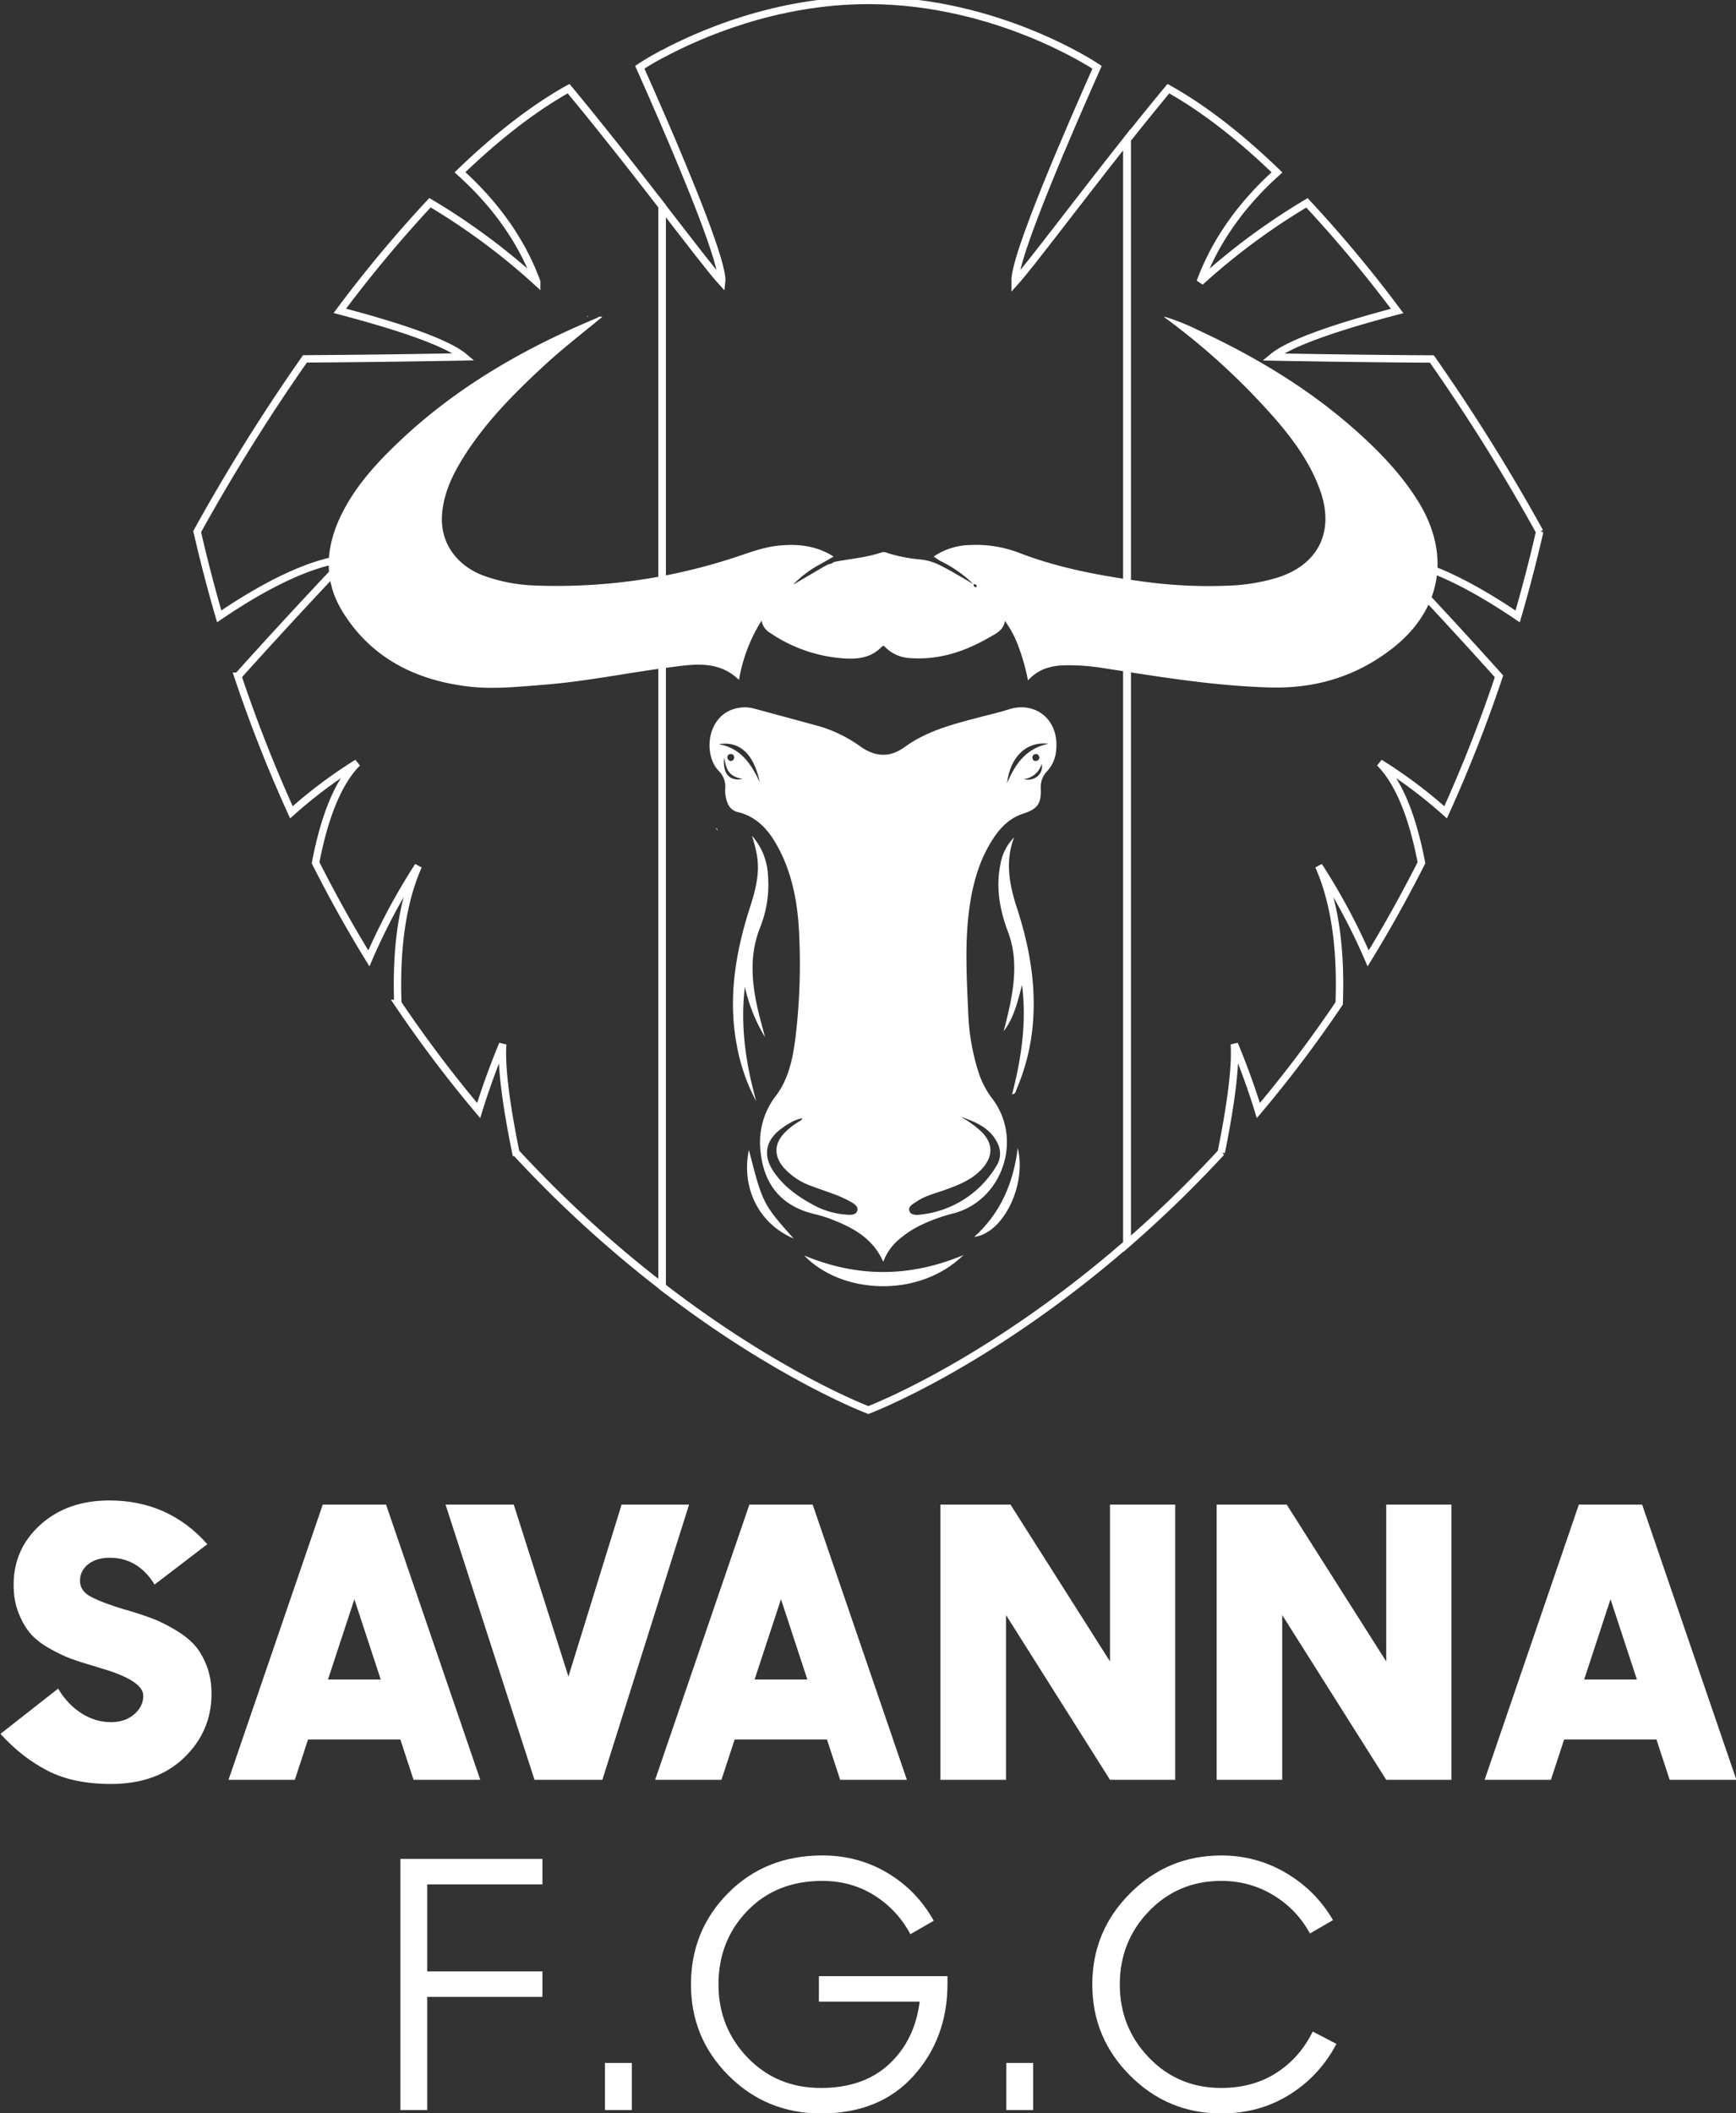 <?xml version="1.0" encoding="UTF-8" standalone="no"?>
<!-- Generator: Adobe Illustrator 24.0.0, SVG Export Plug-In . SVG Version: 6.00 Build 0)  -->

<svg
   xmlns:dc="http://purl.org/dc/elements/1.1/"
   xmlns:cc="http://creativecommons.org/ns#"
   xmlns:rdf="http://www.w3.org/1999/02/22-rdf-syntax-ns#"
   xmlns:svg="http://www.w3.org/2000/svg"
   xmlns="http://www.w3.org/2000/svg"
   xmlns:sodipodi="http://sodipodi.sourceforge.net/DTD/sodipodi-0.dtd"
   xmlns:inkscape="http://www.inkscape.org/namespaces/inkscape"
   version="1.1"
   id="Layer_1"
   x="0px"
   y="0px"
   viewBox="0 0 1643.56 2000"
   xml:space="preserve"
   sodipodi:docname="sfgc-logo-outline.svg"
   width="1643.56"
   height="2000"
   inkscape:version="0.92.3 (2405546, 2018-03-11)"
   inkscape:export-filename="C:\Users\davyk\OneDrive\Tekken 254\Pictures\Logos\Savanna-FGC-2.png"
   inkscape:export-xdpi="96"
   inkscape:export-ydpi="96"><rect x="0" y="0" width="1643.56" height="2000" fill="#333333" stroke="none"/><defs
   id="defs19129" /><sodipodi:namedview
   pagecolor="#ffffff"
   bordercolor="#666666"
   borderopacity="1"
   objecttolerance="10"
   gridtolerance="10"
   guidetolerance="10"
   inkscape:pageopacity="0"
   inkscape:pageshadow="2"
   inkscape:window-width="1920"
   inkscape:window-height="1001"
   id="namedview19127"
   showgrid="false"
   fit-margin-top="0"
   fit-margin-left="0"
   fit-margin-right="0"
   fit-margin-bottom="0"
   inkscape:zoom="0.1875"
   inkscape:cx="1878.611"
   inkscape:cy="2025.1681"
   inkscape:window-x="-9"
   inkscape:window-y="-9"
   inkscape:window-maximized="1"
   inkscape:current-layer="g2790" />
<style
   type="text/css"
   id="style2">
	.Half_x0020_Highlight_x0020_Blue{fill:url(#SVGID_1_);stroke:#FFFFFF;stroke-width:0.25;stroke-miterlimit:1;}
	.st0{opacity:0.3;clip-path:url(#SVGID_4_);}
	.st1{fill:#5E5E5E;}
	.st2{fill:#39B44A;}
	.st3{fill:#BC0F34;}
	.st4{fill:#FFFFFF;}
	.st5{opacity:0.3;clip-path:url(#SVGID_7_);}
	.st6{font-family:'SharpSansNo1-Medium';}
	.st7{font-size:75.304px;}
	.st8{letter-spacing:4;}
	.st9{opacity:0.3;clip-path:url(#SVGID_10_);}
	.st10{opacity:0.3;clip-path:url(#SVGID_13_);}
	.st11{opacity:0.3;clip-path:url(#SVGID_16_);}
	.st12{fill:#38637E;}
	.st13{fill:#6F90BE;}
	.st14{fill:none;}
	.st15{fill:#4B7FA2;}
	.st16{fill:url(#XMLID_1100_);}
	.st17{fill:url(#XMLID_1101_);}
	.st18{fill:url(#XMLID_1102_);}
	.st19{fill:url(#XMLID_1103_);}
	.st20{fill:url(#XMLID_1104_);}
	.st21{fill:url(#XMLID_1105_);}
	.st22{fill:url(#XMLID_1106_);}
	.st23{fill:#8B2529;}
	.st24{fill:#3E673A;}
	.st25{opacity:0.3;clip-path:url(#SVGID_19_);}
	.st26{clip-path:url(#XMLID_1107_);}
	.st27{clip-path:url(#XMLID_1108_);}
	.st28{clip-path:url(#XMLID_1109_);}
	.st29{clip-path:url(#XMLID_1110_);}
	.st30{fill:#333333;}
	.st31{clip-path:url(#XMLID_1111_);}
	.st32{clip-path:url(#XMLID_1112_);}
	.st33{clip-path:url(#XMLID_1113_);}
	.st34{clip-path:url(#XMLID_1114_);}
	.st35{fill:#F7D830;}
	.st36{fill:url(#XMLID_1115_);}
	.st37{fill:url(#XMLID_1116_);}
	.st38{fill:url(#XMLID_1117_);}
	.st39{fill:url(#XMLID_1118_);}
	.st40{fill:url(#XMLID_1119_);}
	.st41{fill:url(#XMLID_1120_);}
	.st42{fill:url(#XMLID_1121_);}
	.st43{clip-path:url(#XMLID_1122_);}
	.st44{clip-path:url(#XMLID_1123_);}
	.st45{clip-path:url(#XMLID_1124_);}
	.st46{clip-path:url(#XMLID_1125_);}
	.st47{clip-path:url(#XMLID_1126_);}
	.st48{clip-path:url(#XMLID_1127_);}
	.st49{clip-path:url(#XMLID_1128_);}
	.st50{clip-path:url(#XMLID_1129_);}
	.st51{fill:url(#XMLID_1130_);}
	.st52{fill:url(#XMLID_1131_);}
	.st53{fill:url(#XMLID_1132_);}
	.st54{fill:url(#XMLID_1133_);}
	.st55{fill:url(#XMLID_1134_);}
	.st56{fill:url(#XMLID_1135_);}
	.st57{fill:url(#XMLID_1136_);}
	.st58{clip-path:url(#XMLID_1137_);}
	.st59{clip-path:url(#XMLID_1138_);}
	.st60{clip-path:url(#XMLID_1139_);}
	.st61{clip-path:url(#XMLID_1140_);}
	.st62{clip-path:url(#XMLID_1141_);}
	.st63{clip-path:url(#XMLID_1142_);}
	.st64{clip-path:url(#XMLID_1143_);}
	.st65{clip-path:url(#XMLID_1144_);}
</style>
<linearGradient
   id="SVGID_1_"
   gradientUnits="userSpaceOnUse"
   x1="-2907.68"
   y1="-1527.92"
   x2="-2907.68"
   y2="-1528.92">
	<stop
   offset="0"
   style="stop-color:#0017B7"
   id="stop4" />
	<stop
   offset="0.618"
   style="stop-color:#00138F"
   id="stop6" />
	<stop
   offset="0.629"
   style="stop-color:#000EA5"
   id="stop8" />
	<stop
   offset="0.983"
   style="stop-color:#00629D"
   id="stop10" />
</linearGradient>

<g
   id="g2790"
   transform="matrix(3.753,0,0,3.753,8628.096,8084.709)">
	
	
	<g
   id="g2776"
   transform="translate(-5.3316644e-6)"
   style="fill:#ffffff">
		<path
   d="m -2271.01,-1704.3 c -6.34,0 -11.68,-1.12 -16.02,-3.37 -4.34,-2.25 -8.29,-5.34 -11.84,-9.27 l 14.55,-11.41 c 1.58,2.66 3.55,4.74 5.89,6.23 2.34,1.49 4.82,2.23 7.42,2.23 2.41,0 4.37,-0.67 5.89,-2 1.52,-1.33 2.28,-2.88 2.28,-4.66 0,-2.6 -3.68,-4.94 -11.03,-7.04 -0.82,-0.25 -1.43,-0.44 -1.81,-0.57 -2.22,-0.63 -4.09,-1.24 -5.61,-1.81 -1.52,-0.57 -3.27,-1.41 -5.23,-2.52 -1.97,-1.11 -3.53,-2.33 -4.71,-3.66 -1.17,-1.33 -2.19,-3.06 -3.04,-5.18 -0.86,-2.12 -1.28,-4.52 -1.28,-7.18 0,-6.08 2.27,-11.15 6.8,-15.21 4.53,-4.06 10.32,-6.08 17.35,-6.08 9.95,0 18.19,3.68 24.72,11.03 l -13.31,10.17 c -2.79,-4.5 -6.56,-6.75 -11.31,-6.75 -2.28,0 -4.1,0.56 -5.47,1.66 -1.36,1.11 -2.04,2.49 -2.04,4.14 0,1.71 0.92,3.06 2.76,4.04 1.84,0.98 4.63,2.04 8.37,3.18 0.76,0.19 1.33,0.35 1.71,0.48 2.28,0.7 4.2,1.35 5.75,1.95 1.55,0.6 3.33,1.49 5.32,2.66 2,1.17 3.61,2.42 4.85,3.76 1.24,1.33 2.28,3.07 3.14,5.23 0.86,2.16 1.28,4.56 1.28,7.23 0,6.27 -2.3,11.63 -6.89,16.07 -4.59,4.43 -10.75,6.65 -18.49,6.65 z"
   id="path2762"
   inkscape:connector-curvature="0"
   style="fill:#ffffff" />
		<path
   d="m -2241.34,-1705.35 23.77,-69.4 h 15.97 l 23.77,69.4 h -16.83 l -3.33,-10.17 h -23.29 l -3.33,10.17 z m 31.75,-45.54 -6.66,20.25 h 13.31 z"
   id="path2764"
   inkscape:connector-curvature="0"
   style="fill:#ffffff" />
		<path
   d="m -2164.15,-1705.35 -22.44,-69.4 h 17.21 l 13.79,43.35 13.41,-43.35 h 17.02 l -21.87,69.4 z"
   id="path2766"
   inkscape:connector-curvature="0"
   style="fill:#ffffff" />
		<path
   d="m -2133.72,-1705.35 23.77,-69.4 h 15.97 l 23.77,69.4 h -16.83 l -3.33,-10.17 h -23.29 l -3.33,10.17 z m 31.75,-45.54 -6.66,20.25 h 13.31 z"
   id="path2768"
   inkscape:connector-curvature="0"
   style="fill:#ffffff" />
		<path
   d="m -2061.75,-1705.35 v -69.4 h 17.68 l 25.1,39.55 v -39.55 h 16.45 v 69.4 h -16.45 l -26.24,-41.55 v 41.55 z"
   id="path2770"
   inkscape:connector-curvature="0"
   style="fill:#ffffff" />
		<path
   d="m -1992.07,-1705.35 v -69.4 h 17.68 l 25.1,39.55 v -39.55 h 16.45 v 69.4 h -16.45 l -26.24,-41.55 v 41.55 z"
   id="path2772"
   inkscape:connector-curvature="0"
   style="fill:#ffffff" />
		<path
   d="m -1924.47,-1705.35 23.77,-69.4 h 15.97 l 23.77,69.4 h -16.83 l -3.33,-10.17 h -23.29 l -3.33,10.17 z m 31.76,-45.54 -6.65,20.25 h 13.31 z"
   id="path2774"
   inkscape:connector-curvature="0"
   style="fill:#ffffff" />
	</g>
	<g
   id="g2788"
   transform="translate(-2.35)"
   style="fill:#ffffff">
		<path
   d="m -2195.63,-1622.07 v -63.33 h 35.83 v 6.42 h -29.06 v 21.95 h 29.06 v 6.42 h -29.06 v 28.54 z"
   id="path2778"
   inkscape:connector-curvature="0"
   style="fill:#ffffff" />
		<path
   d="m -2144.02,-1622.07 v -11.88 h 6.77 v 11.88 z"
   id="path2780"
   inkscape:connector-curvature="0"
   style="fill:#ffffff" />
		<path
   d="m -2089.54,-1621.21 c -9.14,0 -16.89,-3.17 -23.25,-9.5 -6.36,-6.33 -9.54,-14.01 -9.54,-23.03 0,-9.08 3.14,-16.77 9.41,-23.08 6.27,-6.3 14.18,-9.46 23.73,-9.46 6.01,0 11.49,1.47 16.44,4.42 4.95,2.95 8.83,6.97 11.67,12.06 l -5.9,3.38 c -2.2,-4.11 -5.24,-7.37 -9.11,-9.8 -3.88,-2.43 -8.24,-3.64 -13.1,-3.64 -7.75,0 -14.05,2.52 -18.91,7.55 -4.86,5.03 -7.29,11.22 -7.29,18.56 0,7.23 2.46,13.39 7.37,18.48 4.91,5.09 11.07,7.63 18.48,7.63 7.17,0 12.91,-2.01 17.22,-6.03 4.31,-4.02 6.87,-9.27 7.68,-15.74 h -25.42 v -6.42 h 32.44 v 1.91 c 0,9.14 -2.85,16.87 -8.54,23.21 -5.7,6.34 -13.49,9.5 -23.38,9.5 z"
   id="path2782"
   inkscape:connector-curvature="0"
   style="fill:#ffffff" />
		<path
   d="m -2042.78,-1622.07 v -11.88 h 6.77 v 11.88 z"
   id="path2784"
   inkscape:connector-curvature="0"
   style="fill:#ffffff" />
		<path
   d="m -1988.56,-1621.21 c -8.97,0 -16.63,-3.18 -22.99,-9.54 -6.36,-6.36 -9.54,-14.02 -9.54,-22.99 0,-8.96 3.18,-16.63 9.54,-22.99 6.36,-6.36 14.02,-9.54 22.99,-9.54 5.9,0 11.35,1.47 16.35,4.42 5,2.95 8.95,6.91 11.84,11.88 l -5.81,3.38 c -2.2,-4.05 -5.28,-7.27 -9.24,-9.67 -3.96,-2.4 -8.34,-3.6 -13.14,-3.6 -7.23,0 -13.3,2.55 -18.22,7.63 -4.92,5.09 -7.37,11.25 -7.37,18.48 0,7.23 2.46,13.39 7.37,18.48 4.91,5.09 10.99,7.63 18.22,7.63 5.32,0 9.96,-1.27 13.92,-3.82 3.96,-2.54 7.01,-6.01 9.15,-10.41 l 5.99,3.12 c -2.83,5.38 -6.78,9.64 -11.84,12.8 -5.07,3.17 -10.8,4.74 -17.22,4.74 z"
   id="path2786"
   inkscape:connector-curvature="0"
   style="fill:#ffffff" />
	</g>
<path
   class="cls-1"
   d="m -2155.552,-2131.846 c -9.346,5.217 -18.576,12.593 -27.395,21.09 7.813,7.03 15.131,16.145 19.359,27.626 a 165.77,165.77 0 0 0 -26.925,-19.945 324.939,324.939 0 0 0 -22.747,27.271 c 13.277,3.486 26.678,7.722 31.318,11.604 0,0 -20.604,0.404 -40.111,0.503 a 484.758,484.758 0 0 0 -27.197,43.565 q 2.547,11.027 5.563,21.37 c 10.623,-7.22 22.351,-13.516 32.142,-14.612 0,0 -13.73,14.423 -27.436,29.719 a 358.358,358.358 0 0 0 13.508,34.309 120.508,120.508 0 0 1 16.631,-12.453 c -5.514,5.53 -8.695,15.511 -10.533,25.186 q 6.445,12.741 13.442,24.106 a 159.737,159.737 0 0 1 12.47,-23.307 c -4.574,10.294 -5.604,22.969 -5.159,34.656 a 314.934,314.934 0 0 0 20.39,27.024 c 2.835,-9.214 6.066,-16.722 6.066,-16.722 -0.462,6.222 1.146,16.755 3.297,27.288 a 299.992,299.992 0 0 0 36.889,33.79 v -272.432 c -6.956,-9 -15.379,-19.763 -23.571,-29.637 z"
   id="path8"
   inkscape:connector-curvature="0"
   style="fill:none;stroke-width:1.865;stroke:#ffffff;stroke-opacity:1;stroke-miterlimit:4;stroke-dasharray:none" /><path
   d="m -2042.89,-2083.106 c -0.676,-5.769 14.835,-41.035 20.653,-54.122 0,0 -24.898,-16.862 -57.691,-16.862 -23.447,0 -42.856,8.637 -52.021,13.549 h -0.074 c -3.585,1.929 -5.563,3.297 -5.563,3.297 1.409,3.165 3.387,7.623 5.563,12.659 l 0.074,0.165 c 6.816,15.75 15.519,36.947 15.016,41.298 -2.473,-2.703 -7.994,-9.956 -15.016,-19.013 v 272.416 c 29.315,22.607 52.012,31.12 52.012,31.12 v 0 0 c 0,0 29.793,-11.175 65.199,-41.916 v -278.44 c -12.758,16.096 -24.321,31.598 -28.153,35.851 z"
   id="path10"
   inkscape:connector-curvature="0"
   style="stroke-width:1.865;fill:none;stroke:#ffffff;stroke-opacity:1;stroke-miterlimit:4;stroke-dasharray:none" /><path
   class="cls-2"
   d="m -1990.911,-1863.568 c 2.126,-10.533 3.733,-21.065 3.297,-27.288 0,0 3.231,7.508 6.066,16.722 a 314.934,314.934 0 0 0 20.39,-27.024 c 0.445,-11.687 -0.585,-24.362 -5.159,-34.656 a 159.737,159.737 0 0 1 12.47,23.307 q 6.972,-11.357 13.442,-24.106 c -1.838,-9.676 -5.019,-19.656 -10.533,-25.186 a 121.068,121.068 0 0 1 16.631,12.453 358.358,358.358 0 0 0 13.467,-34.285 c -13.706,-15.296 -27.436,-29.719 -27.436,-29.719 9.807,1.096 21.535,7.417 32.142,14.612 q 3.016,-10.36 5.555,-21.362 a 484.758,484.758 0 0 0 -27.197,-43.565 c -19.483,-0.099 -40.12,-0.503 -40.12,-0.503 4.681,-3.882 18.082,-8.118 31.359,-11.604 a 324.939,324.939 0 0 0 -22.747,-27.271 166.083,166.083 0 0 0 -26.933,19.945 c 4.236,-11.48 11.538,-20.604 19.368,-27.626 -8.819,-8.522 -18.057,-15.898 -27.395,-21.115 -3.461,4.17 -6.964,8.505 -10.376,12.799 v 278.481 a 302.753,302.753 0 0 0 23.711,-23.01 z"
   id="path12"
   inkscape:connector-curvature="0"
   style="fill:none;stroke-width:1.865;stroke:#ffffff;stroke-opacity:1;stroke-miterlimit:4;stroke-dasharray:none" /><g
   id="g888"
   transform="matrix(0.824,0,0,0.824,-2295.157,-2154.09)"><path
     style="fill:#ffffff"
     inkscape:connector-curvature="0"
     id="path14"
     d="m 283.125,171.5 -1.95,-1.29 a 20.67,20.67 0 0 1 11.4,-3.54 36.92,36.92 0 0 1 14.91,2.44 c 12.42,4.79 25.42,7.09 38.54,8.84 a 146,146 0 0 0 25.6,1.15 58.54,58.54 0 0 0 14.44,-2.34 c 12.75,-3.85 17.91,-14 13.52,-26.56 -2.86,-8.21 -7.84,-15.15 -13.42,-21.68 a 210.52,210.52 0 0 0 -34,-31.3 1,1 0 0 1 -0.42,-0.46 65.83,65.83 0 0 1 10.28,4.07 c 17.72,8.21 34.34,18.16 48.94,31.27 7.08,6.36 13.63,13.22 18.65,21.37 10.06,16.35 7,33.32 -8.25,45.05 -10.95,8.43 -23.34,12.13 -37.21,11.75 -17.37,-0.48 -34.41,-3.34 -51.5,-6 a 64.6,64.6 0 0 0 -10.59,-0.79 c -4.48,0 -8.63,0.91 -12,4.64 a 64.12,64.12 0 0 0 -2.63,-9.62 33.2,33.2 0 0 0 -4.43,-8.61 c -0.41,3 -3,4 -4.93,5.14 -7.33,4.24 -15.2,6.84 -23.84,6.27 a 11.61,11.61 0 0 1 -7.77,-3.25 c -0.36,-0.36 -0.56,-0.84 -1.22,-0.17 -3.41,3.51 -7.79,3.84 -12.28,3.44 a 45.67,45.67 0 0 1 -21.83,-7.74 5.43,5.43 0 0 1 -2.63,-3.77 49.34,49.34 0 0 0 -6.91,18.15 c -6.49,-6.27 -14.33,-4.74 -21.95,-3.75 -12.64,1.65 -25.15,4.26 -37.88,5.24 -7.66,0.59 -15.38,1.45 -23,0.53 -16.06,-1.92 -29.64,-8.62 -38.44,-22.74 -6.16,-9.89 -5.32,-20.25 -0.19,-30.4 4.19,-8.28 10.34,-15.08 17,-21.42 17.62,-16.85 38.35,-28.8 60.72,-38.12 0.55,-0.24 1.12,-0.81 1.84,-0.4 v 0 c -6.11,5 -12.3,9.81 -18.08,15.16 -9.38,8.69 -18.33,17.76 -25,28.78 -3.1,5.12 -5.52,10.5 -5.94,16.61 -0.62,9.18 5.17,15.74 12.49,18.51 a 51.19,51.19 0 0 0 16.05,3.11 174.72,174.72 0 0 0 59.22,-8 c 5.1,-1.57 10,-3.7 15.39,-4.22 5.82,-0.57 11.44,0 16.74,3.36 l -4.15,2.37 a 31.78,31.78 0 0 0 -8.25,6.24 l 9.35,-5.49 1.48,-0.76 a 3.1,3.1 0 0 0 1.64,-0.7 c 4.94,-1 10,-1.32 14.83,-3 a 2.46,2.46 0 0 1 1.55,0.25 48.89,48.89 0 0 0 10.37,2 17,17 0 0 1 5.7,1.73 c 3.51,1.74 6.83,3.82 10.25,5.76 a 38.43,38.43 0 0 0 -10.21,-7.11 z m 11.27,7.79 a 0.77,0.77 0 0 0 -0.74,-0.63 0.29,0.29 0 0 0 -0.23,0.42 0.8,0.8 0 0 0 0.72,0.52 c 0.09,-0.02 0.19,-0.23 0.25,-0.31 z"
     class="cls-3" /><path
     style="fill:#ffffff"
     inkscape:connector-curvature="0"
     id="path16"
     d="m 265.755,386.05 c -3.3,-7.52 -9.86,-10.8 -16.91,-13.4 -2.24,-0.83 -4.63,-1.25 -6.9,-2 -8.53,-3 -12.74,-9.33 -13.71,-18 a 23.31,23.31 0 0 1 4.61,-17.35 c 4.14,-5.43 5.32,-12 6.13,-18.61 a 189.18,189.18 0 0 0 1.09,-29.67 c -0.34,-10 -1.95,-19.81 -7,-28.7 -2.72,-4.8 -6.28,-8.6 -11.93,-9.93 a 4.38,4.38 0 0 1 -3.09,-2.89 9.94,9.94 0 0 1 -0.66,-4.33 6.74,6.74 0 0 0 -2.05,-5.42 c -4.83,-5 -3.63,-17.55 6.09,-19.22 a 10.93,10.93 0 0 1 4.76,0.19 c 6.77,1.84 13.53,3.65 20.29,5.51 a 42.35,42.35 0 0 1 12.48,6.24 c 4.61,3.17 9,3.25 13.48,-0.05 6.91,-5 15.05,-7 23.14,-9.13 2.9,-0.75 5.83,-1.43 8.69,-2.34 7.94,-2.51 15.56,3 14.39,12.9 a 10.41,10.41 0 0 1 -2.77,6.08 7,7 0 0 0 -1.9,5.3 c 0.16,4.72 -1,6.22 -5.51,7.71 -4.66,1.54 -7.61,5.06 -10,9.1 -3.84,6.5 -5.62,13.68 -6.52,21.08 -1.26,10.4 -0.61,20.81 -0.16,31.23 a 67.4,67.4 0 0 0 3.27,18.12 26.56,26.56 0 0 0 4.15,7.74 c 9.44,12.52 2.9,31.29 -12.2,35.08 a 51.86,51.86 0 0 0 -9.4,3.37 30.13,30.13 0 0 0 -6.58,4.17 16.48,16.48 0 0 0 -5.28,7.22 z m 23.68,-44.41 a 33.81,33.81 0 0 1 5.38,3.7 c 4.83,4 5,8.6 0.44,13 -3.07,2.95 -6.95,4.38 -10.85,5.79 -2.81,1 -5.78,1.69 -8.3,3.4 -1.07,0.73 -2.77,1.5 -2.37,2.87 0.45,1.54 2.37,1.36 3.7,1.17 a 30.83,30.83 0 0 0 23,-14.91 6.92,6.92 0 0 0 0.39,-6.74 c -2.27,-4.86 -6.76,-6.68 -11.39,-8.28 z m -48.5,0.51 c -1.72,0.22 -3.95,1.33 -6.46,3.21 -4.79,3.57 -5.61,8.14 -2.29,13.08 3,4.44 7.18,7.47 11.79,10 a 24.78,24.78 0 0 0 10.09,3.14 c 1.38,0.1 3.22,0.36 3.72,-1.11 0.5,-1.47 -1.23,-2.36 -2.39,-3 a 34.63,34.63 0 0 0 -4.73,-2.12 c -2.24,-0.86 -4.53,-1.58 -6.77,-2.45 a 20.46,20.46 0 0 1 -8.73,-5.81 c -2.93,-3.56 -2.79,-7.24 0.42,-10.56 a 23.23,23.23 0 0 1 4.24,-3.33 c 0.38,-0.32 1.02,-0.38 1.11,-1.05 z m -13,-102.93 c -1.79,-8.56 -6.11,-12.65 -12.52,-11.59 6.89,1.26 9.94,6.17 12.51,11.59 z m 75.76,0.29 c 2.51,-5.9 5.78,-10.59 12.66,-12 -7.51,-0.93 -11.93,5.07 -12.67,12 z m -86.63,-7.82 c -0.57,4.87 1.55,7.34 5.57,6.61 -3.83,-0.92 -4.82,-2.12 -5.57,-6.61 z m 97.19,1.95 a 6.47,6.47 0 0 1 -5.44,4.68 c 3.25,0.87 6.14,-1.68 5.44,-4.68 z m -95.19,-0.86 a 1.06,1.06 0 0 0 1.05,-1.14 1,1 0 0 0 -1,-1 1,1 0 0 0 -1.08,1.11 c 0.08,0.61 0.48,0.9 1.03,1.03 z m 94.49,-1.2 c -0.19,-0.5 -0.48,-1 -1.1,-0.92 a 1,1 0 0 0 -1,1.25 0.91,0.91 0 0 0 1.13,0.84 1.11,1.11 0 0 0 0.97,-1.17 z"
     class="cls-3" /><path
     style="fill:#ffffff"
     inkscape:connector-curvature="0"
     id="path18"
     d="m 225.555,255.65 a 19.56,19.56 0 0 1 4.9,11.95 35.36,35.36 0 0 1 -2.39,16.12 c -3.2,8 -2.67,16.08 -0.9,24.21 0.67,3.06 1.54,6.07 2.4,9.37 a 50.81,50.81 0 0 1 -6.17,-15.41 c -1.45,11.92 0.28,23.52 3.47,35 a 57.14,57.14 0 0 1 -5.88,-16.8 c -2.61,-13.32 -0.84,-26.31 2.92,-39.16 0.87,-2.94 1.93,-5.84 2.61,-8.82 1.41,-6.23 1.15,-9.82 -0.96,-16.46 z"
     class="cls-3" /><path
     style="fill:#ffffff"
     inkscape:connector-curvature="0"
     id="path20"
     d="m 305.815,256.17 c -2.79,7.32 -1.47,14.4 0.85,21.52 3.48,10.67 5.61,21.58 5.07,32.89 a 64.79,64.79 0 0 1 -5.11,22.53 c -0.25,0.6 -0.23,1.5 -1.43,1.71 2.86,-11.07 4.51,-22.14 3.05,-33.51 -1.31,5 -2.44,10 -5.62,14.19 0.72,-2.81 1.43,-5.6 2,-8.43 1.47,-7.4 2.07,-14.71 -0.68,-22 -2.49,-6.64 -3.79,-13.51 -2.32,-20.64 a 15.17,15.17 0 0 1 4.19,-8.26 z"
     class="cls-3" /><path
     style="fill:#ffffff"
     inkscape:connector-curvature="0"
     id="path22"
     d="m 290.305,383.99 c -13.66,13.37 -37.39,12 -48.75,0.13 16.24,6.76 32.29,6.76 48.75,-0.13 z"
     class="cls-3" /><path
     style="fill:#ffffff"
     inkscape:connector-curvature="0"
     id="path24"
     d="m 293.615,378.42 c 8.07,-7.26 12,-16.5 13.32,-27.21 2.8,11.37 -4.49,26.17 -13.32,27.21 z"
     class="cls-3" /><path
     style="fill:#ffffff"
     inkscape:connector-curvature="0"
     id="path26"
     d="m 238.335,378.94 c -11.31,-4.86 -16,-16.28 -13.71,-27.12 4.24,16.46 4.24,16.46 13.71,27.12 z"
     class="cls-3" /></g><path
   class="cls-3"
   d="m -2118.456,-1945.266 c 0.42,-0.206 0.338,0.255 0.494,0.396 0,0 0,0.082 0,0.132 l -0.445,-0.569 z"
   id="path28"
   inkscape:connector-curvature="0"
   style="fill:#ffffff;stroke-width:0.824" /><path
   class="cls-3"
   d="m -2150.813,-2074.23 c -0.173,-0.181 0,-0.231 0.124,-0.272 0.124,-0.041 0.091,0 0.14,0 l -0.297,0.214 z"
   id="path30"
   inkscape:connector-curvature="0"
   style="fill:#ffffff;stroke-width:0.824" /></g>







































</svg>